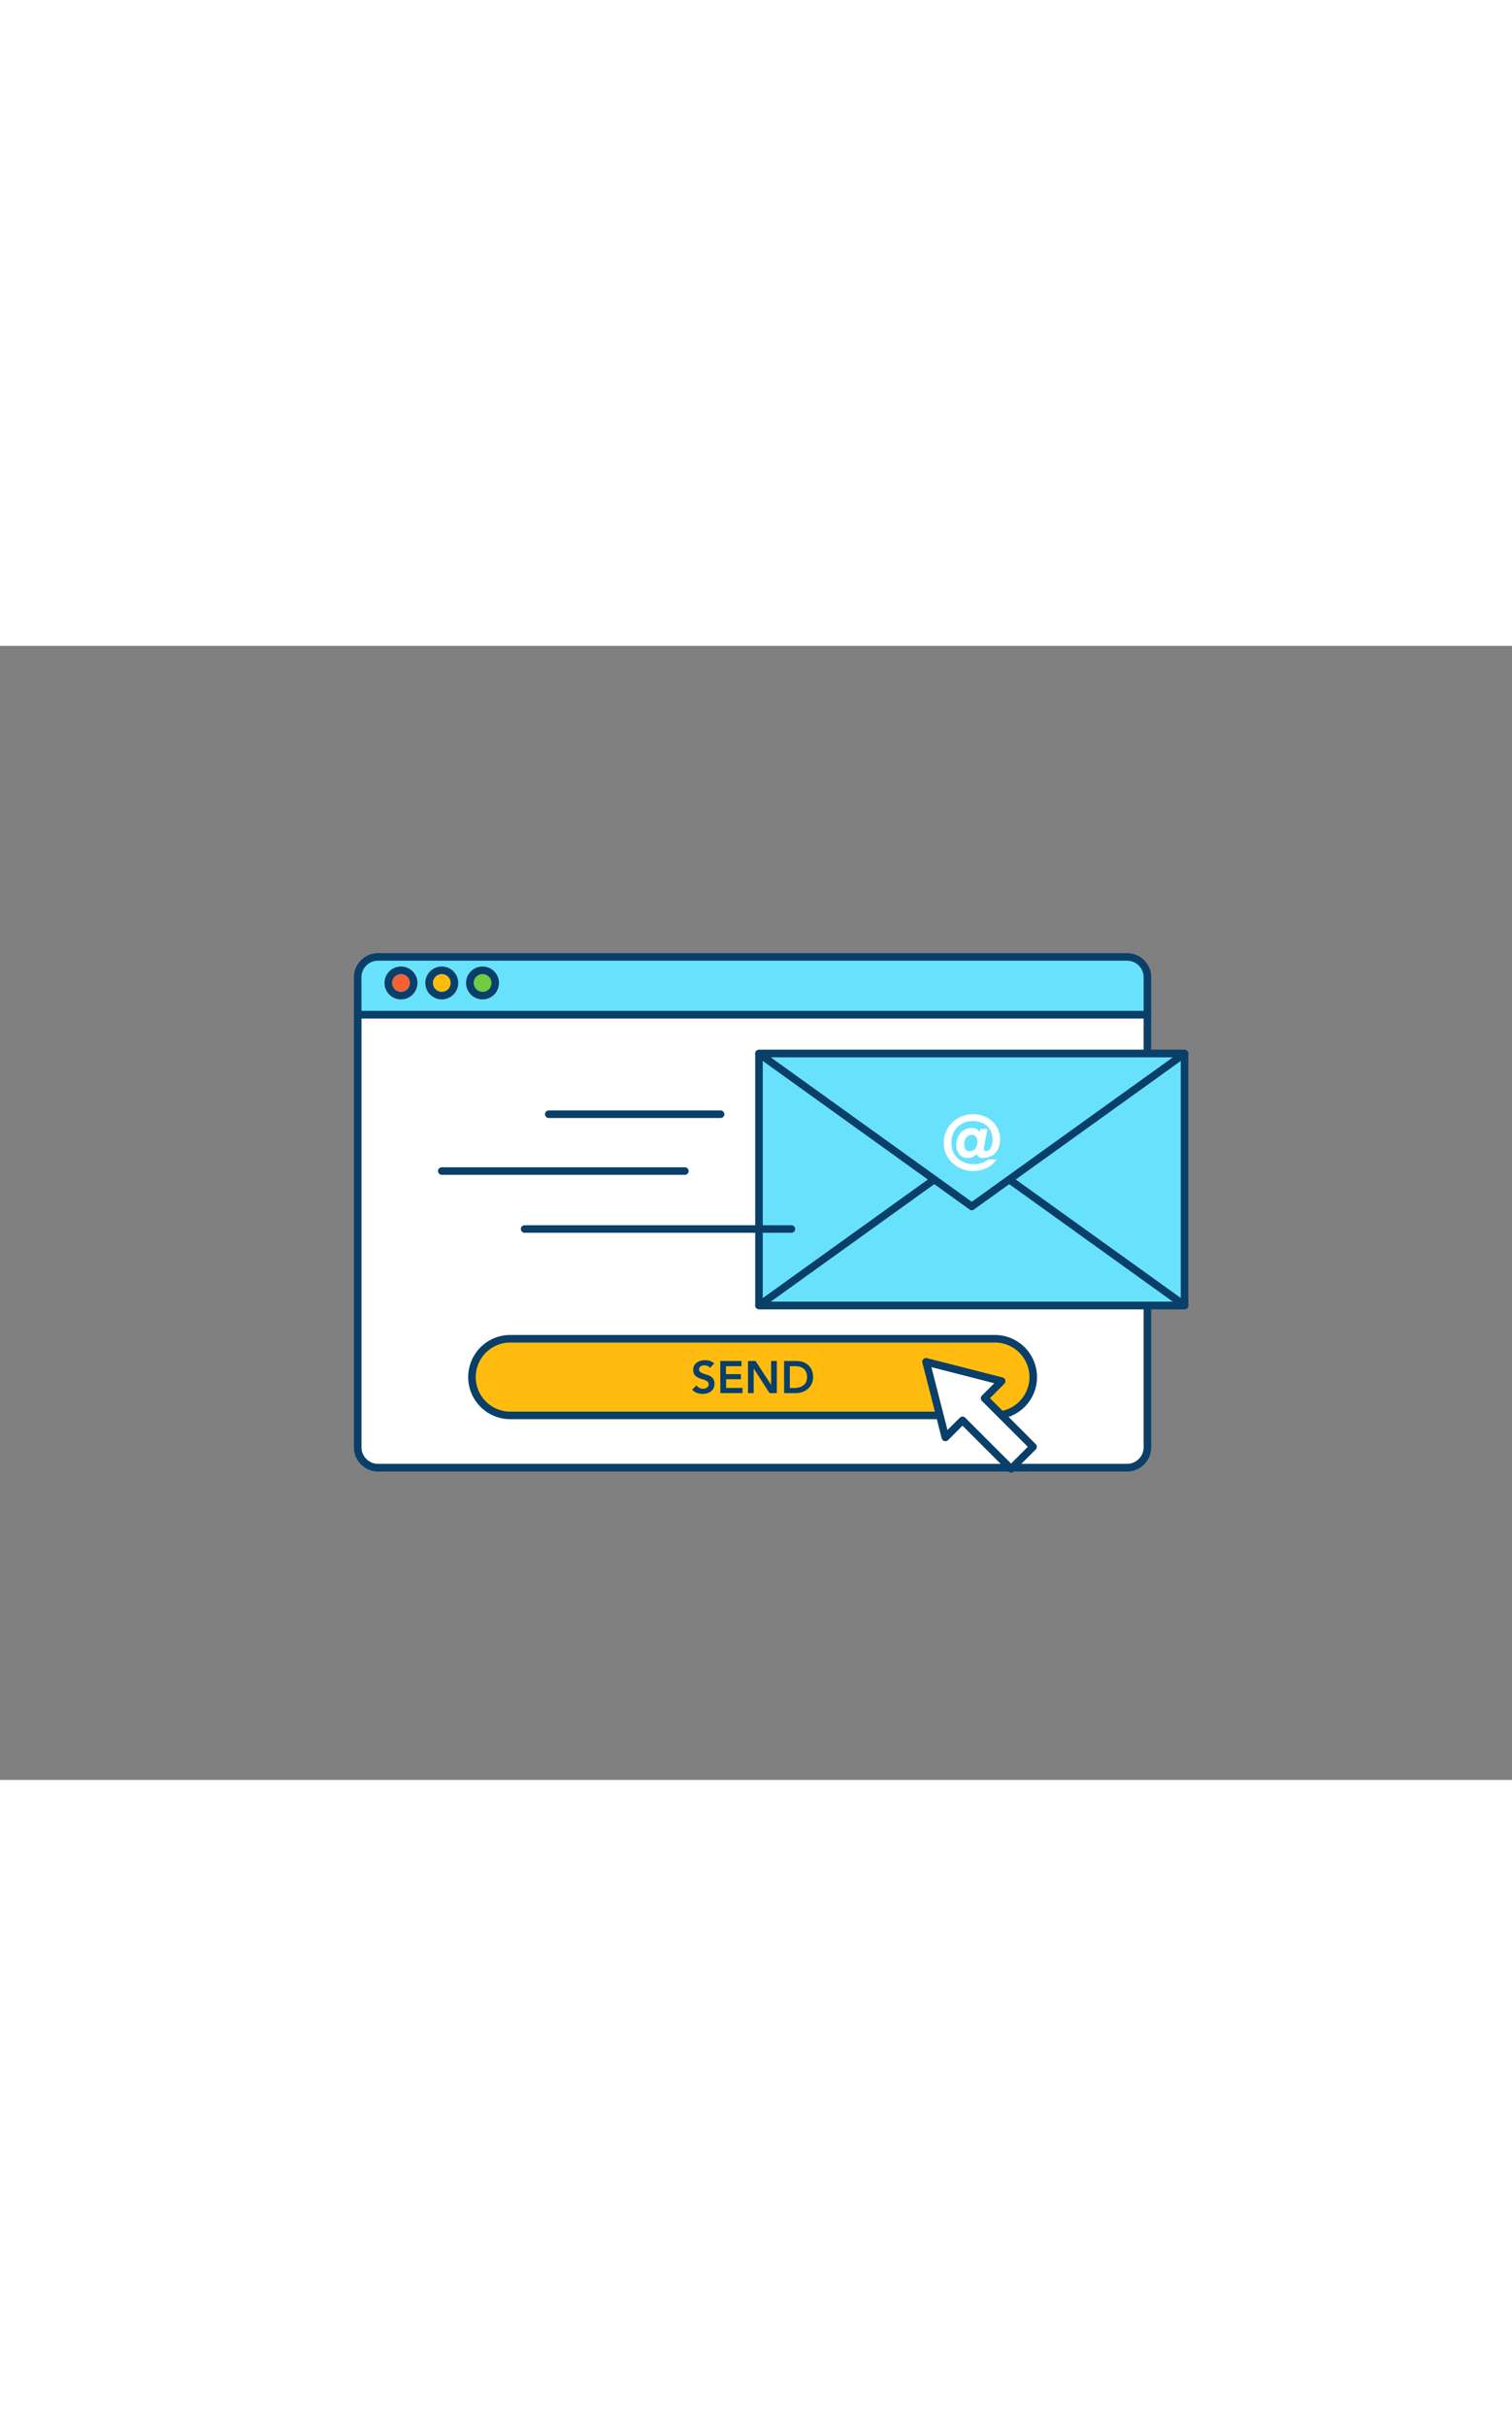 <svg xmlns="http://www.w3.org/2000/svg" viewBox="0 0 400 300" data-imageid="sending-emails-outline" imageName="Sending emails" class="illustrations_image" style="width: 187px;"><rect x="0" y="0" width="400" height="300" fill="#808080" stroke="none"/><g id="_532_sending_emails_outline" data-name="#532_sending_emails_outline"><path d="M303.55,97.55V212a5.39,5.39,0,0,1-5.39,5.39H100A5.39,5.39,0,0,1,94.63,212V97.55Z" fill="#fff"/><path d="M298.16,218.41H100A6.39,6.39,0,0,1,93.63,212V97.55a1,1,0,0,1,1-1H303.55a1,1,0,0,1,1,1V212A6.4,6.4,0,0,1,298.16,218.41ZM95.63,98.55V212a4.4,4.4,0,0,0,4.39,4.39H298.16a4.4,4.4,0,0,0,4.39-4.39V98.55Z" fill="#093f68"/><path d="M100,82.28H298.16a5.39,5.39,0,0,1,5.39,5.39v9.89a0,0,0,0,1,0,0H94.63a0,0,0,0,1,0,0V87.67A5.39,5.39,0,0,1,100,82.28Z" fill="#68e1fd" class="target-color"/><path d="M303.55,98.55H94.63a1,1,0,0,1-1-1V87.67A6.4,6.4,0,0,1,100,81.28H298.16a6.4,6.4,0,0,1,6.39,6.39v9.88A1,1,0,0,1,303.55,98.55Zm-207.92-2H302.55V87.67a4.4,4.4,0,0,0-4.39-4.39H100a4.4,4.4,0,0,0-4.39,4.39Z" fill="#093f68"/><circle cx="106.08" cy="89.16" r="2.35" fill="#f56132"/><path d="M106.08,86.82a2.35,2.35,0,1,1-2.34,2.34,2.35,2.35,0,0,1,2.34-2.34m0-2a4.35,4.35,0,1,0,4.35,4.34,4.35,4.35,0,0,0-4.35-4.34Z" fill="#093f68"/><circle cx="116.88" cy="89.16" r="2.35" fill="#ffbc0e"/><path d="M116.88,86.82a2.35,2.35,0,1,1-2.35,2.34,2.34,2.34,0,0,1,2.35-2.34m0-2a4.35,4.35,0,1,0,4.34,4.34,4.35,4.35,0,0,0-4.34-4.34Z" fill="#093f68"/><circle cx="127.67" cy="89.16" r="2.35" fill="#70cc40"/><path d="M127.67,86.82a2.35,2.35,0,1,1-2.35,2.34,2.35,2.35,0,0,1,2.35-2.34m0-2A4.35,4.35,0,1,0,132,89.16a4.35,4.35,0,0,0-4.35-4.34Z" fill="#093f68"/><rect x="200.79" y="107.85" width="112.58" height="66.63" fill="#68e1fd" class="target-color"/><path d="M313.37,175.48H200.79a1,1,0,0,1-1-1V107.85a1,1,0,0,1,1-1H313.37a1,1,0,0,1,1,1v66.63A1,1,0,0,1,313.37,175.48Zm-111.58-2H312.37V108.85H201.79Z" fill="#093f68"/><polygon points="257.08 134.04 200.79 174.48 313.37 174.48 257.08 134.04" fill="#68e1fd" class="target-color"/><path d="M313.37,175.48H200.79a1,1,0,0,1-.58-1.81l56.29-40.44a1,1,0,0,1,1.16,0L314,173.67a1,1,0,0,1-.59,1.81Zm-109.47-2H310.27l-53.19-38.21Z" fill="#093f68"/><polygon points="257.08 148.29 200.79 107.85 313.37 107.85 257.08 148.29" fill="#68e1fd" class="target-color"/><path d="M257.08,149.29a1,1,0,0,1-.58-.19l-56.29-40.44a1,1,0,0,1-.37-1.11,1,1,0,0,1,.95-.7H313.37a1,1,0,0,1,.95.7,1,1,0,0,1-.36,1.11l-56.3,40.44A.94.94,0,0,1,257.08,149.29ZM203.9,108.85l53.18,38.21,53.19-38.21Z" fill="#093f68"/><path d="M260.47,131.76c0,.19-.08.41-.12.67a4.24,4.24,0,0,0-.06.66.77.77,0,0,0,.11.4.5.5,0,0,0,.44.17,1.32,1.32,0,0,0,.63-.17,1.63,1.63,0,0,0,.56-.55,3.28,3.28,0,0,0,.39-.94,5.26,5.26,0,0,0,.16-1.35,5.39,5.39,0,0,0-.4-2.13,4.31,4.31,0,0,0-1.09-1.55,4.62,4.62,0,0,0-1.67-.94,6.79,6.79,0,0,0-2.12-.31,5.83,5.83,0,0,0-2.28.43,5.16,5.16,0,0,0-1.77,1.19,5.36,5.36,0,0,0-1.14,1.81,6.34,6.34,0,0,0-.4,2.29,6.16,6.16,0,0,0,.44,2.38,5,5,0,0,0,1.25,1.78,5.63,5.63,0,0,0,1.88,1.12,7,7,0,0,0,2.37.39,6.76,6.76,0,0,0,2.11-.32,5.66,5.66,0,0,0,1.7-.91h2.23a7.17,7.17,0,0,1-2.72,2.27,8,8,0,0,1-3.48.78,8.25,8.25,0,0,1-3-.56,7.78,7.78,0,0,1-2.5-1.54,7.18,7.18,0,0,1-2.3-5.39,7.2,7.2,0,0,1,.61-3,7.41,7.41,0,0,1,1.65-2.39,7.69,7.69,0,0,1,2.46-1.58,7.85,7.85,0,0,1,3-.58,8.14,8.14,0,0,1,2.62.44,7,7,0,0,1,2.29,1.28,6.21,6.21,0,0,1,2.24,4.93,6.11,6.11,0,0,1-.25,1.86,4.84,4.84,0,0,1-.64,1.33,4,4,0,0,1-.89.89,4.29,4.29,0,0,1-1,.52,5.43,5.43,0,0,1-.95.26,6.45,6.45,0,0,1-.76.07,1.71,1.71,0,0,1-1.21-.35,1.15,1.15,0,0,1-.39-.75h0a4.57,4.57,0,0,1-1,.75,3.12,3.12,0,0,1-1.57.35,2.69,2.69,0,0,1-1.18-.26,2.62,2.62,0,0,1-.92-.69,3.19,3.19,0,0,1-.6-1.07,4.34,4.34,0,0,1-.21-1.38,5.36,5.36,0,0,1,.28-1.7,4.92,4.92,0,0,1,.8-1.46,3.88,3.88,0,0,1,1.26-1,3.76,3.76,0,0,1,1.7-.37,3.07,3.07,0,0,1,1.34.26,1.83,1.83,0,0,1,.84.89h0l.16-.91h1.9Zm-1.87-.55a2.32,2.32,0,0,0-.37-1.33,1.27,1.27,0,0,0-1.13-.52,1.74,1.74,0,0,0-1.47.72,2.86,2.86,0,0,0-.55,1.78,3.57,3.57,0,0,0,.06.65,1.77,1.77,0,0,0,.21.57,1.33,1.33,0,0,0,.43.42,1.42,1.42,0,0,0,.7.16,2.32,2.32,0,0,0,1-.22,1.83,1.83,0,0,0,.65-.58,2.43,2.43,0,0,0,.34-.79A4.19,4.19,0,0,0,258.6,131.21Z" fill="#fff"/><path d="M190.63,124.9H145.18a1,1,0,0,1,0-2h45.45a1,1,0,0,1,0,2Z" fill="#093f68"/><path d="M181.17,139.93H116.88a1,1,0,0,1,0-2h64.29a1,1,0,1,1,0,2Z" fill="#093f68"/><path d="M209.36,155.26H138.8a1,1,0,0,1,0-2h70.56a1,1,0,0,1,0,2Z" fill="#093f68"/><rect x="124.85" y="183.29" width="148.47" height="20.27" rx="10.14" fill="#ffbc0e"/><path d="M263.19,204.57H135a11.14,11.14,0,0,1,0-22.28h128.2a11.14,11.14,0,0,1,0,22.28ZM135,184.29a9.14,9.14,0,0,0,0,18.28h128.2a9.14,9.14,0,0,0,0-18.28Z" fill="#093f68"/><path d="M187.82,191a1.29,1.29,0,0,0-.64-.51,2.21,2.21,0,0,0-1.36-.11,1.35,1.35,0,0,0-.44.2,1,1,0,0,0-.32.34,1,1,0,0,0-.12.5.8.8,0,0,0,.3.66,3,3,0,0,0,.74.39c.3.11.62.22,1,.33a3.68,3.68,0,0,1,1,.43,2.45,2.45,0,0,1,.74.73,2.17,2.17,0,0,1,.3,1.21,2.65,2.65,0,0,1-.25,1.2,2.34,2.34,0,0,1-.68.84,2.9,2.9,0,0,1-1,.51,4.17,4.17,0,0,1-1.19.16,4.38,4.38,0,0,1-1.52-.26,2.92,2.92,0,0,1-1.26-.89l1.14-1.1a1.83,1.83,0,0,0,.73.65,2,2,0,0,0,1,.24,2,2,0,0,0,.53-.08,1.71,1.71,0,0,0,.48-.21,1.24,1.24,0,0,0,.35-.37,1.07,1.07,0,0,0,.13-.51.89.89,0,0,0-.3-.72,2.45,2.45,0,0,0-.75-.42,9.14,9.14,0,0,0-1-.33,4.47,4.47,0,0,1-1-.43,2.31,2.31,0,0,1-.74-.72,2.15,2.15,0,0,1-.3-1.21,2.29,2.29,0,0,1,.27-1.14,2.42,2.42,0,0,1,.7-.79,3.14,3.14,0,0,1,1-.48,4.43,4.43,0,0,1,1.15-.15,4.06,4.06,0,0,1,1.3.2,3,3,0,0,1,1.13.67Z" fill="#093f68"/><path d="M190.54,189.18h5.63v1.37h-4.11v2.09H196V194h-3.9v2.3h4.33v1.37h-5.85Z" fill="#093f68"/><path d="M197.88,189.18h2l4.12,6.31h0v-6.31h1.51v8.5h-1.92l-4.2-6.52h0v6.52h-1.51Z" fill="#093f68"/><path d="M207.43,189.18h3.35a5.18,5.18,0,0,1,1.62.26,3.85,3.85,0,0,1,2.34,2.11,4.54,4.54,0,0,1,.36,1.88,4,4,0,0,1-1.49,3.21,4.43,4.43,0,0,1-1.45.78,5.1,5.1,0,0,1-1.56.26h-3.17Zm2.64,7.13a5.29,5.29,0,0,0,1.34-.16,3.13,3.13,0,0,0,1.09-.51,2.27,2.27,0,0,0,.74-.88,3,3,0,0,0,.27-1.33,3.31,3.31,0,0,0-.24-1.32,2.24,2.24,0,0,0-.66-.89,2.83,2.83,0,0,0-1-.51,4.72,4.72,0,0,0-1.28-.16h-1.38v5.76Z" fill="#093f68"/><polygon points="264.99 194.52 245.01 189.41 250.13 209.39 254.63 204.88 267.48 217.72 273.32 211.87 260.48 199.03 264.99 194.52" fill="#fff"/><path d="M267.48,218.72a1,1,0,0,1-.71-.29l-12.14-12.14-3.8,3.8a1,1,0,0,1-1,.26,1,1,0,0,1-.7-.71l-5.11-20a1,1,0,0,1,1.21-1.22l20,5.11a1,1,0,0,1,.46,1.68l-3.8,3.8L274,211.17a1,1,0,0,1,.29.7,1,1,0,0,1-.29.71l-5.85,5.85A1,1,0,0,1,267.48,218.72Zm-12.85-14.84a1,1,0,0,1,.71.29l12.14,12.14,4.43-4.44-12.14-12.13a1,1,0,0,1-.29-.71,1.05,1.05,0,0,1,.29-.71l3.27-3.26L246.4,190.8l4.26,16.64,3.27-3.27A1,1,0,0,1,254.63,203.88Z" fill="#093f68"/></g></svg>